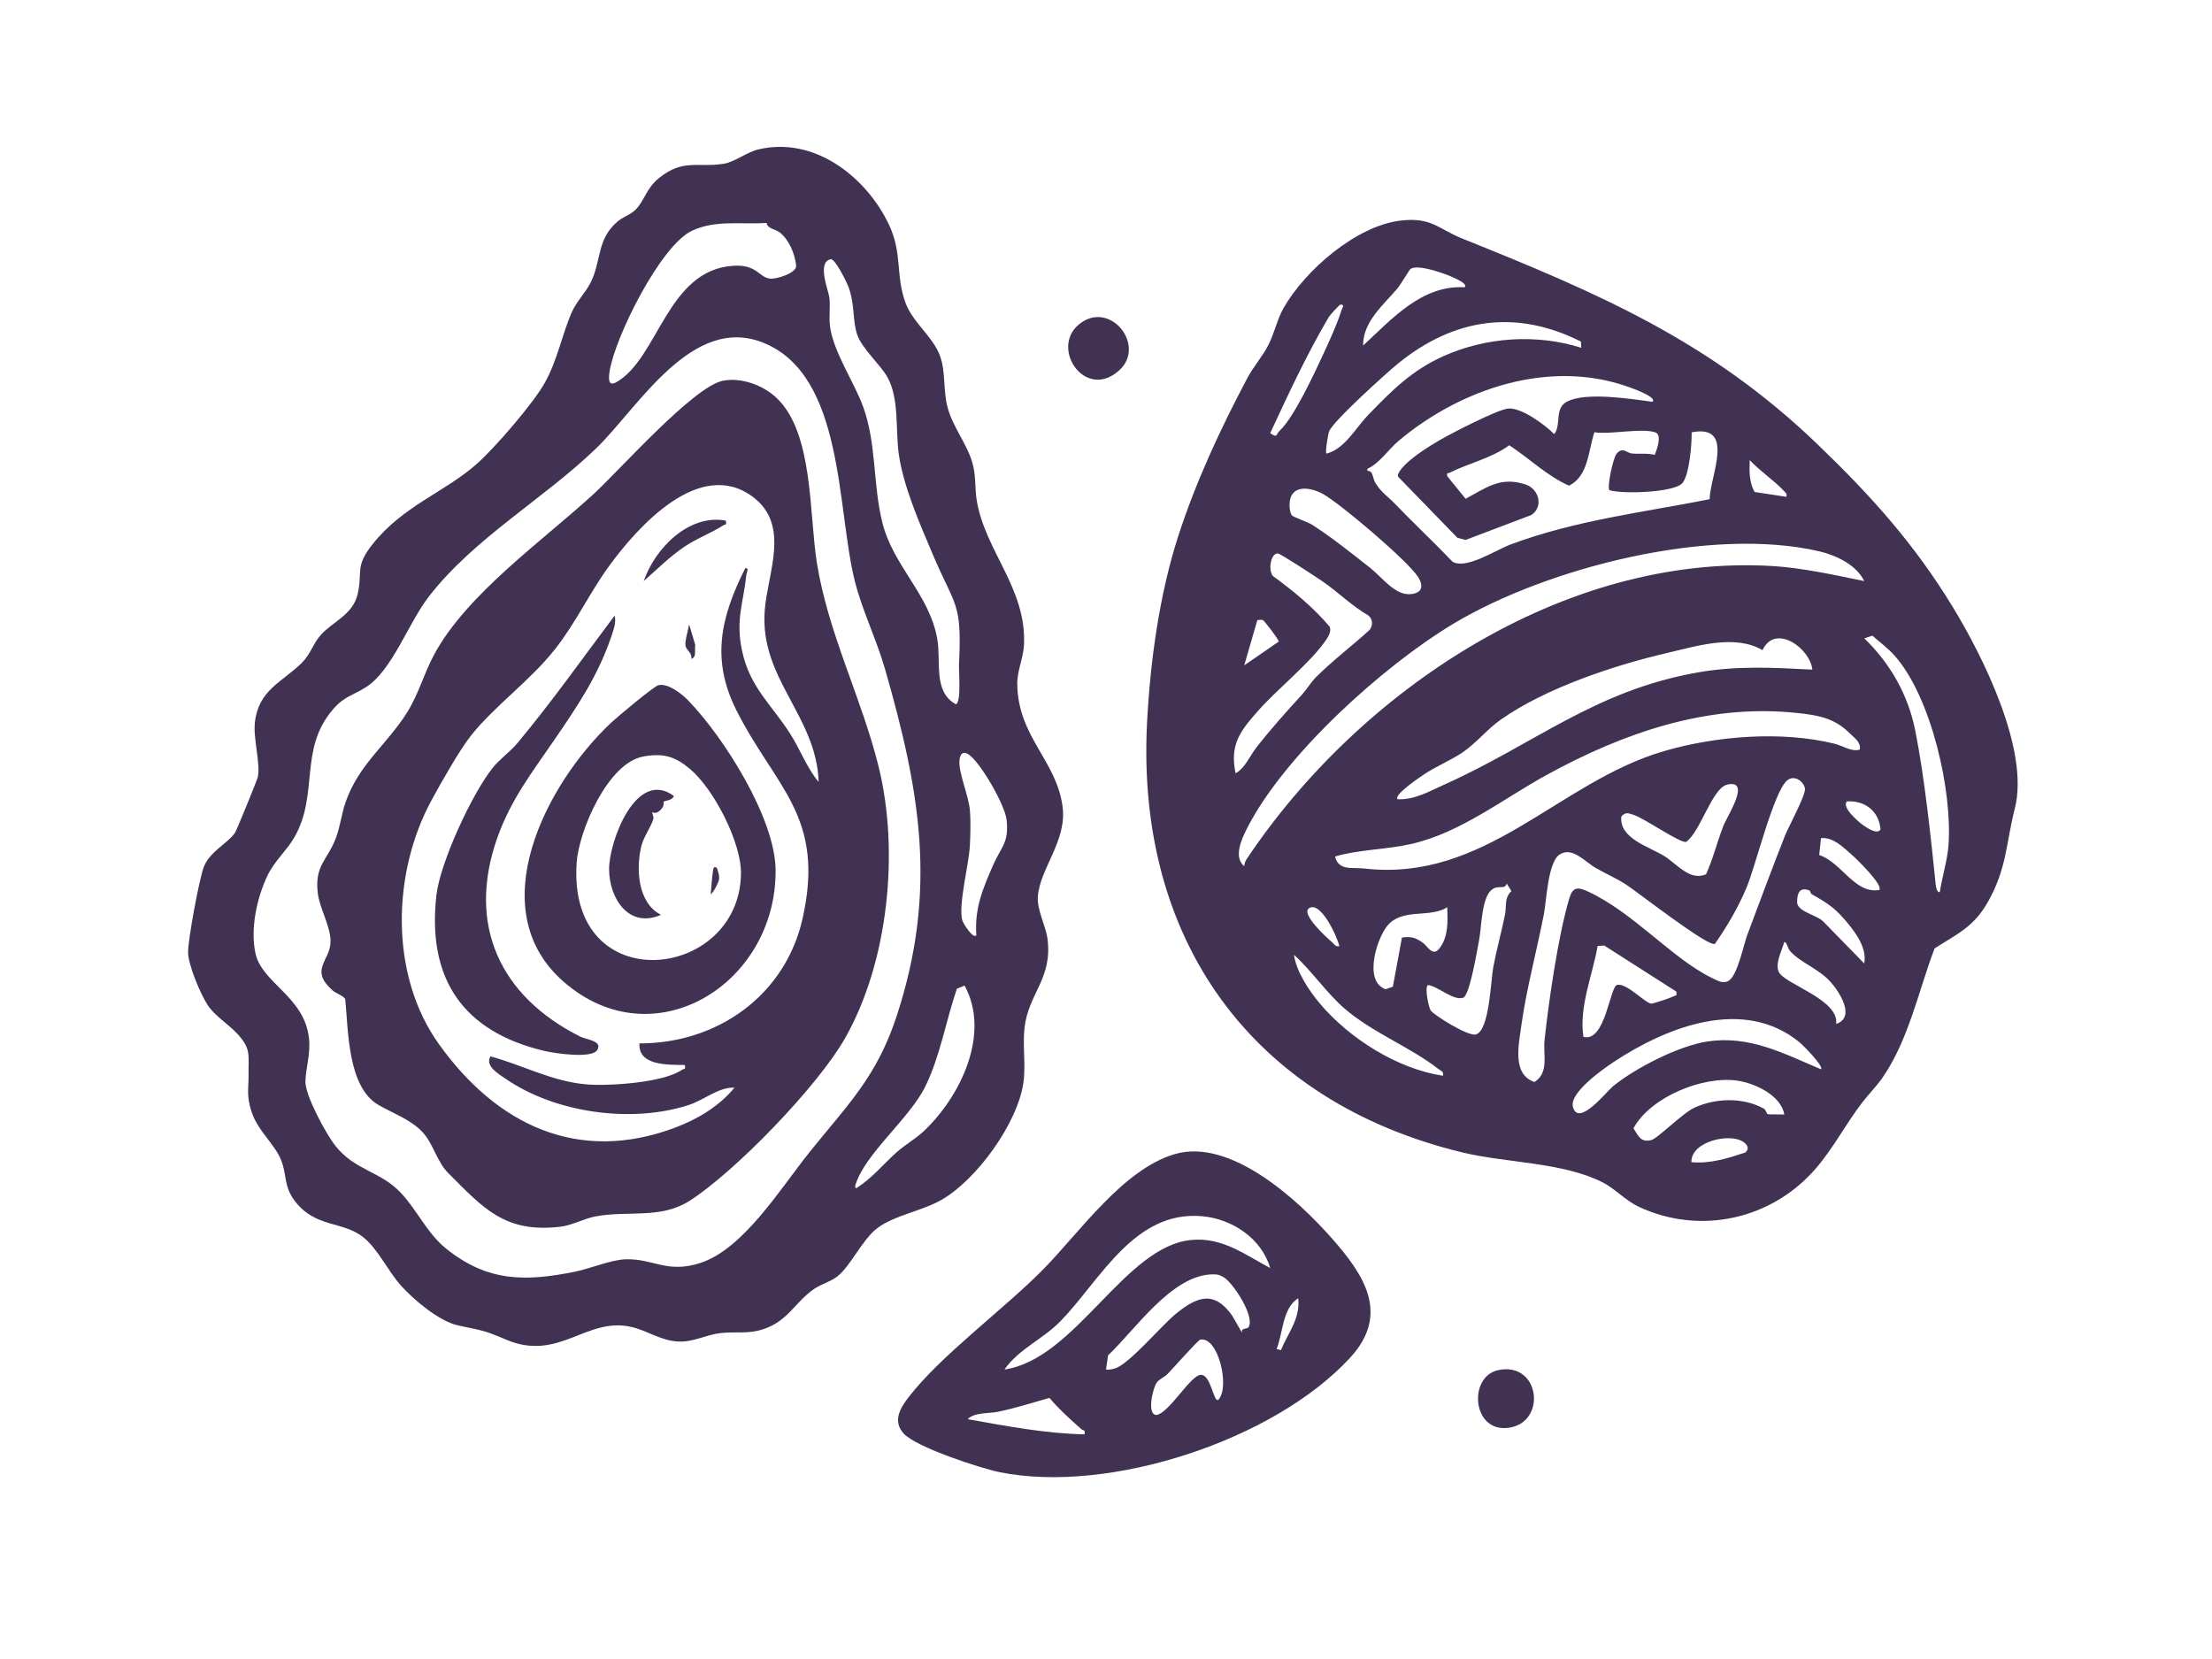 <?xml version="1.0" encoding="UTF-8"?>
<svg id="Camada_1" data-name="Camada 1" xmlns="http://www.w3.org/2000/svg" viewBox="0 0 1024 768">
  <defs>
    <style>
      .cls-1 {
        fill: #413253;
      }
    </style>
  </defs>
  <path class="cls-1" d="M841.35,205.65c24.53,23.56,44.58,45.78,62.46,75.04,14.07,23.02,35.79,66.47,28.92,93.53-4.2,16.53-3.62,27.66-12.55,43.45-6.44,11.38-14.05,14.64-24.61,21.39-7.48,19.74-12.01,42.36-24.13,59.87-2.49,3.6-6.56,7.82-9.46,11.58-7.4,9.61-13.14,20.87-21.46,30.49-20.22,23.38-53.22,30.96-81.74,17.72-6.28-2.92-11.16-8.45-16.71-11.29-18.59-9.48-44.61-8.99-65.07-13.93-97.75-23.62-151.24-98.74-145.99-199.09,1.49-28.47,5.74-59.42,14.5-86.43,8.23-25.36,19.47-49.45,31.96-73.04,2.8-5.28,7-9.92,9.72-15.28s4.15-12.06,6.98-17.02c10.03-17.56,33.71-38.23,54.45-40.55,14.19-1.59,16.92,3.76,28.41,8.38,63.28,25.43,114.5,47.31,164.33,95.17ZM677.99,132.99c2.35-2.05-9.03-6.12-10.04-6.45-3.53-1.18-11.84-3.98-14.98-2.05-.46.28-4.64,7.35-6.01,8.98-6.52,7.73-16,15.36-15.96,26.53,13.19-12.21,27.24-28.17,46.98-27.01ZM592.39,199.39c6.6-6.04,16.28-26.96,20.47-36.03,2.87-6.22,6.16-13.34,8.17-19.85.24-.76,1.77-2.64-.53-2.49-.44.03-4.64,4.64-5.32,5.66-10.22,17.36-18.69,35.57-27.16,53.84,3.6,2.51,2.6.5,4.37-1.12ZM731.86,158.13c-29.97-15.07-58.57-10.89-84.33,9.89-5.33,4.3-30.66,27.12-32.26,31.74-.52,1.5-1.85,9.43-1.26,10.23,8.44-2.03,13.57-11.92,19.48-18.01,10.94-11.29,20.16-20.61,34.84-27.16,19.79-8.82,43.02-10.34,63.66-3.83l-.13-2.87ZM764.99,185.99c2.38-2.14-9.8-6.4-10.75-6.74-36.66-13.3-77.87.58-106.72,24.78-4.89,4.1-8.76,10.36-14.52,12.98v.97c2.79-.21,2.35,3.54,3.78,5.73,3.02,4.63,5.44,5.82,8.74,9.26,8.82,9.17,18.12,17.88,26.92,27.08,6.4,3.67,19.93-5.43,27.04-8.07,30.05-11.17,60.68-14.7,91.94-20.87.3-10.95,12.11-34.89-8.3-30.98.12,5.06-1.02,19.99-4.38,23.61-3.98,4.29-27.48,5.04-33.68,3.2-1.2-1.24,1.65-15.1,3.39-17,2.97-3.23,4.46-.23,7.1,0,3.49.32,7.02-.26,10.49.62.94-2.35,3.53-9.3.28-10.39-6.48-2.18-20.85,1.11-28.22-.08-2.84,8.45-2.76,20.42-11.77,24.73-10.28-4.55-18.32-12.62-27.65-18.7-7.94,5.91-18.99,8.39-27.43,12.66-.95.48-1.61-.26-1.24,1.69l8.47,10.44c9.62-5.17,16.15-10.45,27.73-6.64,6.33,2.08,8.4,10.37,2.71,14.14l-30.49,11.55-3.72-.98-27.25-28.05c-.56-.72-.38-1.17-.01-1.9,2.74-5.48,13.99-12.37,19.53-15.56s25.32-13.36,30.78-14.29c6.03-1.02,17.44,7.45,21.74,11.79,3.48-4.42-.14-11.84,5.93-15.05,8.69-4.6,29.65-1.24,39.57.07ZM826.99,229.99c.37-1.61-.55-2.04-1.46-3.03-4.18-4.5-11.17-9.18-15.52-13.97-.22,5.16-.31,10.11,2.23,14.77l14.76,2.23ZM598.25,238.76c.79.68,7.22,2.92,9.26,4.23,8.92,5.69,18.58,13.43,26.96,20.04,5.13,4.04,11.1,12.33,18.01,12.03,5.65-.24,6.87-3.46,3.96-8.01-4.73-7.4-35.6-33.59-43.75-38.23-6.11-3.48-15.52-4.83-15.73,4.74-.03,1.41.25,4.32,1.28,5.21ZM863,268.99c-3.59-7.48-12.99-11.94-20.74-13.75-50.04-11.7-125.56,7.3-169.18,33.35-32.58,19.46-78.71,61.03-95.9,95.1-2.55,5.05-6.18,13.13-1.19,17.32.06-1.17.51-2.38,1.15-3.35,51.92-77.8,146.5-141.35,243.34-135.63,13.7.81,29.07,4.2,42.52,6.97ZM602.65,321.65c2.17-2.37,4.18-5.76,6.45-8.05,7.51-7.57,17.02-14.75,24.96-22.03,1.56-2.04,1.46-4.98-.54-6.61-7.66-4.42-14-10.8-21.22-15.78-2.56-1.76-19.6-12.99-20.82-12.99-3.36,0-4.44,8.03-2.18,10.5,9.37,6.78,18.8,14.61,26.2,23.38,1.11,2.45-1.05,5.39-2.52,7.43-7.24,10.01-21.88,21.71-30.51,31.49-8.27,9.36-13.31,15.63-10.48,29.01,4.59-2.66,6.47-7.93,9.58-11.91,6.58-8.45,13.96-16.66,21.06-24.43ZM584.84,287.2c-.83-.48-1.89-.18-2.78-.15l-6.06,20.95,15.99-11.01c-.32-1.4-6.63-9.47-7.16-9.78ZM866.79,294.27l-3.77,1.23c12.23,11.8,20.44,26.41,23.72,43.26,4.31,22.11,7.02,48.15,9.35,70.66.1.95.44,3.76,1.9,3.58,1.04-6.94,3.46-14.55,4-21.51,1.94-25.18-7.93-68.89-24.96-88.01-3.1-3.48-6.8-6.17-10.24-9.2ZM839,310c-1.1-10.05-17.28-21.51-23.06-9.04-12.89-7.46-30.26-1.92-44.17,1.31-24.67,5.74-56.31,16.27-77.08,30.92-6.44,4.54-11.2,10.8-17.78,15.22-5.28,3.55-11.82,6.23-17.22,9.78-1.43.94-14.87,9.86-12.69,11.8,7.81.39,14.8-3.73,21.68-6.81,41.45-18.56,69.38-43.42,117.13-51.87,18.16-3.21,34.94-2.27,53.18-1.32ZM856.41,339.59c-7.2-7.29-14.89-8.54-24.92-9.58-41.11-4.27-79.81,9.2-115.34,28.64-20.25,11.08-39.95,26.87-62.93,32.07-11.48,2.6-23.83,2.5-35.2,5.76,1.64,6.82,8.11,4.96,13.44,5.57,56.37,6.49,89.76-39.98,138.78-54.32,24.12-7.05,54.52-9.48,78.98-3.45,4.1,1.01,7.92,3.91,11.78,2.71.43-3.61-2.46-5.26-4.59-7.41ZM800.7,453.69c3.87-3.17,6.34-16.01,8.29-21.21,5.69-15.18,11.42-30.66,17.34-45.66,1.55-3.93,9.85-19.11,9.23-21.91-.76-3.41-5.04-6.35-8.26-3.61-6.31,5.37-14.56,39.61-18.81,49.68-3.85,9.15-8.95,17.84-14.59,25.94-2.69,1.91-36.15-24.18-40.99-27.33-4.57-2.99-9.52-5.09-14.21-7.79-4.97-2.85-10.76-9.95-16.66-6.26-5.48,3.42-6.13,21.51-7.33,27.66-3.24,16.66-8.18,34.97-10.44,51.56-1.19,8.73-4.4,22.67,6.09,26.11,6.87-4.28,3.93-12.71,4.65-19.37,2-18.48,6.28-48.07,11.44-65.56,1.58-5.36,3.91-5.42,8.44-3.34,21.36,9.81,39.04,31.12,57.78,40.21,2.59,1.26,5.45,2.98,8.02.87ZM789.76,404.77c3.28-7.24,5.18-15.08,8.04-22.46,1.65-4.27,13.05-21.53,1.91-19.12-7.21,1.56-12.39,21.82-19.18,26.57-3.03.48-19.43-11.03-24.32-12.55-2.32-.73-3.72-1.47-5.64.77-1.13,10.08,12.72,13.95,19.72,18.22,6.04,3.68,11.77,11.73,19.46,8.57ZM855.01,371c-2.61,2.73,5.38,9.5,7.5,10.99,1.54,1.09,6.46,4.58,8.02,2-.61-8.44-7.19-13.51-15.52-13ZM870,411.99c1.81-2.38-10.72-14.57-12.99-16.51-4.01-3.44-8.25-7.94-14.01-7.49l-.84,7.82c10.24,3.27,16.48,18.18,27.83,16.17ZM662.28,467.73c1.24,1.98,17.49,12.3,21.01,11.12,6.23-1.87,6.84-24.96,7.98-31.07,1.53-8.19,3.84-16.35,5.47-24.52.78-3.93-.52-7.4,2.93-10.75l-2.18-3.5c-.87,3.18-3.72.27-7.03,2.97-4.62,3.76-4.59,17.34-5.75,23.24-.85,4.31-4.3,25.66-7.38,26.66-4.62,1.5-11.52-5.3-16.32-5.87-1.63,1.22.39,10.32,1.27,11.72ZM837.75,412.29c-4.52-1.94-5.82,1.11-5.81,5.27,0,4.74,9.5,5.88,12.53,9.47l18.52,18.97c1.53-7.53-4.79-15.47-9.58-20.91s-8.58-7.67-14.67-11.12c-.6-.34-.72-1.55-.99-1.67ZM619.99,438c-.79-4.11-8.61-21.22-14.03-17.53-3.83,2.61,8.29,13.69,10.53,15.54,1.13.93,1.61,2.43,3.5,1.99ZM658.63,436.38c2.11,1.45,4.59,6.86,7.81,2.57,4.15-5.54,3.73-12.4,3.55-18.95-8.05,4.96-19.33.63-26.64,7.35-5.63,5.17-12.68,27.04-1.88,30.59l3.32-1.17,4.21-22.76c4.35-.56,6.23.03,9.63,2.37ZM847.42,454.58c-5.5-6.14-13.65-8.82-18.48-14.02-1.75-1.89-1.28-3.89-2.93-4.55-1.05,3.9-4.46,10.08-2.52,14,2.76,5.59,27.99,12.72,26.52,23.99,9.17-3.05,1.51-14.85-2.58-19.42ZM776,459.01l-33.31-21.27-3.09.16c-2.42,13.78-8.68,28.11-6.59,42.1,10.25,2.67,12.13-23.34,15.66-24.07,4.53-.87,12.97,8.56,15.82,8.68.88.04,9.12-2.76,10.24-3.38s1.69.04,1.27-2.22ZM668,497.99c.44-2.07-1.05-2.27-2.27-3.22-12.87-10.06-30.32-16.7-43.2-27.8-8.49-7.32-15.17-17.43-23.52-24.97,1.05,7.68,6.97,16.59,11.96,22.53,13.65,16.22,35.96,30.3,57.02,33.47ZM842.99,494.99c1.43-1.38-8.49-11.29-9.98-12.51-25.85-21.17-61.4-7.1-85.93,9.1-4.72,3.12-20.56,14.16-18.95,20.71,2.4,9.82,15.66-7.02,18.39-9.27,10.37-8.56,30.8-18.99,44.08-20.92,19.5-2.84,35.06,5.59,52.39,12.9ZM826,515.99c-1.41-8.95-13.75-14.58-21.75-15.73-15.92-2.3-40.13,7.51-48.08,22.06,2.32,3.52,3.17,6.55,8.11,5.5,3-.64,14.44-12.4,20.05-15,9.82-4.56,22.52-4.9,32.08.32,1.1.6,1.38,2.28,1.81,2.56.54.35,6.46.05,7.79.3ZM783,537.99c8.66.85,16.98-1.82,25.01-4.48,2.04-1.93.82-3.67-1.08-4.96-6.15-4.17-24.19-.18-23.93,9.43Z"/>
  <path class="cls-1" d="M109.65,478.35c-3.85-4.17-10.14-7.98-13.48-13.02s-9.2-18.95-9.1-24.67c.12-6.65,5.02-32.77,7.14-38.95,2.54-7.41,11.56-11.46,14.66-16.34.74-1.17,10.15-24.21,10.46-25.56,1.38-6.14-2.17-17.76-1.34-25.32,1.66-15.08,12.43-18.57,21.55-27.46,4.35-4.24,5.24-8.94,8.93-13.06,5.58-6.23,14.88-9.38,17.09-18.91,2.44-10.51-1.45-12.57,6.9-23.1,14.34-18.06,33.58-24.09,48.54-37.46,8.21-7.33,25.7-27.57,31.02-36.98,6.22-11.01,8.05-22.51,12.78-33.22,1.98-4.49,6.37-9.05,8.58-13.42,5.16-10.19,2.73-20.09,12.59-28.41,2.57-2.17,6.08-3.12,8.43-5.57,4.04-4.21,4.71-9.62,10.59-14.41,11.32-9.24,18.21-4.69,30.27-6.73,4.9-.83,10.41-5.26,15.49-6.51,25.92-6.4,50.11,12.34,60.77,34.73,6.33,13.3,2.96,23.46,7.7,36.3,3.26,8.84,12.63,15.62,15.83,24.17,2.93,7.85,1.39,15.93,3.67,24.33,2.4,8.83,8.63,16.4,11.23,24.77,2.03,6.55,1.22,11.8,2.17,17.83,3.73,23.56,23.19,40.93,21.92,67.15-.28,5.84-3.18,12.18-3.12,17.96.26,24.76,18.22,35.42,21,57.08,2.01,15.69-10.41,28.34-11.47,41.37-.5,6.22,3.72,13.76,4.47,19.64,2.37,18.57-8.83,25.27-10.64,41.19-.94,8.33.65,17.4-.52,25.48-2.71,18.76-21.55,44.77-37.84,54.16-8.99,5.18-22.11,7.23-29.83,13.17-7.13,5.48-12.27,17.56-18.59,22.41-3.08,2.37-7.22,3.41-10.43,5.57-8.87,5.97-12.01,14.73-23.36,18.64-7.27,2.51-13.01,1.13-20.09,1.91-6.5.72-12.42,4.13-19.13,3.94-8.54-.24-14.56-5.04-22.27-6.79-20.92-4.75-33.43,16.3-57.9,5.9-10.86-4.61-11.03-4.14-22.38-6.62-8.66-1.88-20.62-11.97-26.45-18.55s-10.5-16.61-17.01-21.99c-9.66-7.97-22.29-4.32-31.99-17.01-5.17-6.76-3.64-12-6.27-18.73-3.1-7.95-10.95-13.5-13.92-23.08-2.25-7.27-1.17-10.12-1.24-16.67-.11-9.38,1.32-11.92-5.4-19.19ZM354.85,103.18c-11.46.92-23.35-1.61-34.53,3.65-14.57,6.85-35.6,49.23-38.09,64.92-.46,2.92-.95,7.45,3.03,5.21,19.57-10.99,23.46-52.01,54.25-53.93,11.04-.69,11.76,5.44,17.07,5.97,2.78.28,12.34-2.59,11.98-6.05-.55-5.33-3.26-12.02-7.63-15.37-2.18-1.67-5.59-1.6-6.08-4.39ZM384.52,120.01c-6.43,1.37-.99,14.52-.6,17.58.56,4.42-.28,9.06.34,13.66,1.57,11.64,11.09,25.59,15.22,36.78,6.38,17.29,4.54,36.25,9.01,53.99,5.05,20.07,21.66,33.02,25.38,53.62,1.9,10.49-2.04,24.57,8.61,30.37,2.62-.55,1.32-15.35,1.47-18.54,1.44-28.97-1.81-26.42-12.13-50.79-5.93-14-13.57-31.31-15.72-46.28-1.64-11.37.33-25.65-5.26-35.74-3.27-5.91-11.93-13.33-14.08-19.92s-1-14.07-4-22c-.8-2.12-6.19-13.17-8.24-12.73ZM374.58,533.58c18.01-22.44,31.37-35.02,40.71-63.79,18.76-57.79,10.65-103.57-5.57-160-4.04-14.06-10.51-26.89-14.04-40.96-8.38-33.38-4.77-94.69-41.97-110.03-33.3-13.73-58.22,29.88-77.69,48.71-24.19,23.4-56.39,41.45-77.43,68.57-9.64,12.43-16.98,34.2-29.05,41.95-6.08,3.9-10.16,4.22-15.51,10.49-15.83,18.57-6.24,39.1-17.81,59.19-3.49,6.05-9.21,10.93-12.39,17.61-4.96,10.42-8,24.59-5.58,35.95,2.94,13.82,22.62,20.01,24.77,39.23.86,7.63-1.48,13.7-1.63,20.16s9.54,24.24,13.8,29.68c9.03,11.54,20.77,11.73,30.25,21.72,7.65,8.06,12.24,18.86,21.07,25.95,19.19,15.42,36.59,15.37,59.69,10.68,7.09-1.44,16.6-5.48,23.37-5.72,12.82-.44,19.16,6.71,34.62,1.7,20.01-6.48,37.13-34.56,50.41-51.09ZM448.64,349.41c-2.79-1.99-4.37-.46-4.5,3.03-.22,6.07,4.32,15.82,4.89,23.02.37,4.71.21,11.24-.05,16.03-.47,8.9-5.42,27.34-3.52,34.54.38,1.44,5.05,8.81,6.52,6.96-.92-12.46,3.02-21.69,7.83-32.67,3.67-8.37,7.34-10.06,6.17-20.83-.74-6.82-11.87-26.16-17.36-30.08ZM427.65,523.65c16.91-15.99,31.07-44.93,18.9-67.4l-3.58,1.46c-4.99,14.6-7.78,31.33-14.58,45.18-7.38,15.03-27.92,31.11-32.37,45.63-.2.66-.21,1.69.48,1.47,7.06-4.42,12.32-10.99,18.49-16.51,3.81-3.41,9.03-6.4,12.66-9.84Z"/>
  <path class="cls-1" d="M418.35,663.65c-5.09-5.6-1.87-11.48,2.13-16.68,15.04-19.57,44.35-40.94,62.55-59.45,16.76-17.04,36.87-46.22,60.76-53.24,25.71-7.56,56.75,20.85,72.62,38.81,14.89,16.86,27.32,35.09,8.62,55.42-35.16,38.24-111.43,63.2-162.09,53.04-9.06-1.82-38.86-11.6-44.59-17.91ZM587.99,587c-3.89-13.62-17.57-22.76-31.51-23.98-31.45-2.76-47.07,29.53-65.46,48.51-8.13,8.39-19.45,12.96-26.03,22.46,33.01-4.82,55.57-57.08,86.51-59.98,14.29-1.34,24.62,6.64,36.48,12.99ZM566.65,591.37c-1.81-1.13-2.97-1.47-5.14-1.45-19.08.21-35.82,25.53-48.56,37.52l-.94,6.56c1.41.19,2.67-.08,4.02-.47,6.57-1.89,21.49-19.7,27.96-25.04,9.95-8.21,17.92-11.44,26.45.58l4.54,7.92c-.61-2.53,2.35-1.48,3.05-2.66,2.96-5.03-7.17-20.34-11.38-22.95ZM592.99,625c3.26-8.03,8.99-14.4,8-24-7.37,4.65-6.99,15.93-10,23.49l2,.51ZM563.99,648c5.54-5.7.02-29.42-8.34-27.84-1.08.2-12.87,13.6-15.12,15.87-1.5,1.52-3.88,2.4-5.02,3.98-1.87,2.6-4.8,15.09-.04,15.02,6.05-1.26,15.68-18.48,20.44-18.58s5.9,13.18,8.08,11.54ZM485.83,647.13c-7.84,2.21-15.78,4.74-23.78,6.42-4.28.9-11.05.15-14.05,3.44,17.91,3.17,35.76,6.63,53.99,7.01.65-2.34-.6-1.69-1.27-2.28-5.16-4.56-10.57-9.43-14.89-14.58Z"/>
  <path class="cls-1" d="M499.31,150.31c14.23-12.05,31.71,9.59,18.72,21.21-15.62,13.98-31.87-10.07-18.72-21.21Z"/>
  <path class="cls-1" d="M693.74,634.23c19.24-3.86,22.46,24.23,4.69,26.73-17.05,2.4-18.95-23.87-4.69-26.73Z"/>
  <path class="cls-1" d="M359.65,184.35c16.94,16.31,14.86,53.24,18.48,76.02,5.23,32.92,20.62,62.33,28.58,94.42,9.73,39.22,4.59,90.49-15.54,125.88-12.57,22.11-50.55,61.45-71.84,75.16-13.51,8.7-28.89,4.44-43.71,7.29-5.37,1.03-10.77,4.13-16.23,4.77-25.62,3-35.57-8.49-51.92-24.87-5.22-5.23-6.95-13.74-11.97-19.03-5.58-5.87-13.72-8.63-20.44-12.56-14.1-8.25-13.83-34.42-15.22-48.78-.49-1.56-4.22-2.66-5.87-4.13-11.08-9.88-.8-13.67-.95-22.97-.11-7.1-5.11-15.1-5.92-22.16-1.48-12.95,4.43-14.99,8.38-25.41,2.03-5.36,2.61-11.15,4.47-16.53,6.12-17.69,19.09-26.66,28.45-41.55,5.41-8.6,7.71-17.75,12.42-26.58,15.02-28.23,50.73-53.2,74.19-74.81,11.83-10.91,46.16-49.7,59.72-52.27,8.62-1.64,18.71,2.14,24.91,8.12ZM378.99,362c-1.06-30.77-27.42-47.71-24.97-79.48,1.35-17.48,11.98-39.45-5.52-52.51-24.54-18.32-53.36,13.84-66.72,32.28-8.99,12.4-15.25,26.06-24.81,38.19-11.54,14.64-28.06,26.35-38.95,40.05-5.31,6.69-13.87,21.87-18.19,29.81-18.38,33.7-19.58,81,3.34,113,26.64,37.19,64.21,55.64,109.35,38.68,10.43-3.92,20.47-9.92,27.48-18.52-7.35-.3-13.99,5.69-21.01,7.99-26.55,8.68-61.89,3.76-84.89-12.07-3.46-2.38-9.69-5.91-7.04-10.39,14.92,4.03,28.54,11.64,44.47,12.96,10.43.87,35.74-.79,44.17-6.75.85-.6,1.88.18,1.31-2.22-7.76-.12-21.65.43-20.99-10,36.01.06,67.58-22.2,75.55-57.95,10.58-47.4-12.75-60.54-30.73-96.38-11.78-23.49-7.18-43.16,4.18-65.66,1.94-.21.61,1.94.5,2.99-1.43,13.55-5.03,20.63-2.04,35.04,3.54,17.07,13.64,25.01,22.34,38.66,4.64,7.27,7.78,15.96,13.18,22.31Z"/>
  <path class="cls-1" d="M318.66,324.34c16.41,16.97,40.08,54.29,40.38,78.21.65,52.63-56.17,88.45-98.06,51.98-38.57-33.58-7.97-91.97,22.01-120.04,2.75-2.58,19.64-16.76,21.78-17.28,4.5-1.11,10.95,4.09,13.9,7.13ZM297.73,350.23c-16.31,2.97-29.77,34.26-30.78,49.22-4.3,63.55,75.42,54.67,76.07,4.99.19-14.46-12.55-39.15-23.56-48.42-6.97-5.87-12.39-7.5-21.74-5.8Z"/>
  <path class="cls-1" d="M256.57,342.58c-10.25,15.01-20.03,27.46-26.32,45.18-14.31,40.35,1.26,73.53,38.37,92.12,2.84,1.42,10.38,1.92,7.9,6.15s-19.89,1.56-24.52.47c-37.73-8.92-54.33-33.45-49.99-71.98,1.71-15.14,16.41-46.92,26.01-58.99,3.22-4.05,8.16-7.52,11.49-11.51,15.8-18.93,30.2-39.28,44.99-59.01.94,2.79-.55,6.84-1.46,9.54-6.32,18.56-15.65,32.2-26.47,48.04Z"/>
  <path class="cls-1" d="M336,241.01c.49,2.35-.32,1.6-1.29,2.24-5.42,3.53-12.18,5.95-18.03,9.94-6.77,4.62-12.58,10.42-18.68,15.81,5.16-15.08,20.86-31.19,37.99-27.99Z"/>
  <path class="cls-1" d="M320.01,305c.54-2.7-2.27-4.04-2.67-5.97-.43-2.09,1.34-7.59,1.67-10.02l2.86,9.6c-.46,2.07.81,5.58-1.86,6.4Z"/>
  <path class="cls-1" d="M307.19,371.16c-.21.17.89,2.15-2.19,4.46-1.85,1.39-2.92.25-2.99.38-.27.47.76,2.04.45,3.1-1.07,3.68-4.46,8.23-5.5,12.35-2.66,10.46-1.81,26.61,9.04,32.04-14.77,6.49-23.94-7.38-24.03-21.04-.08-12.83,12.53-46.91,30.01-33.95-.86,2.18-4.01,2.02-4.79,2.66Z"/>
  <path class="cls-1" d="M331.98,402c.41,1.84,1.2,3.23.86,5.25-.2,1.16-2.51,5.99-3.83,6.74.31-3.41.52-7.11,1.01-10.49.2-1.36.39-3.03,1.96-1.51Z"/>
</svg>